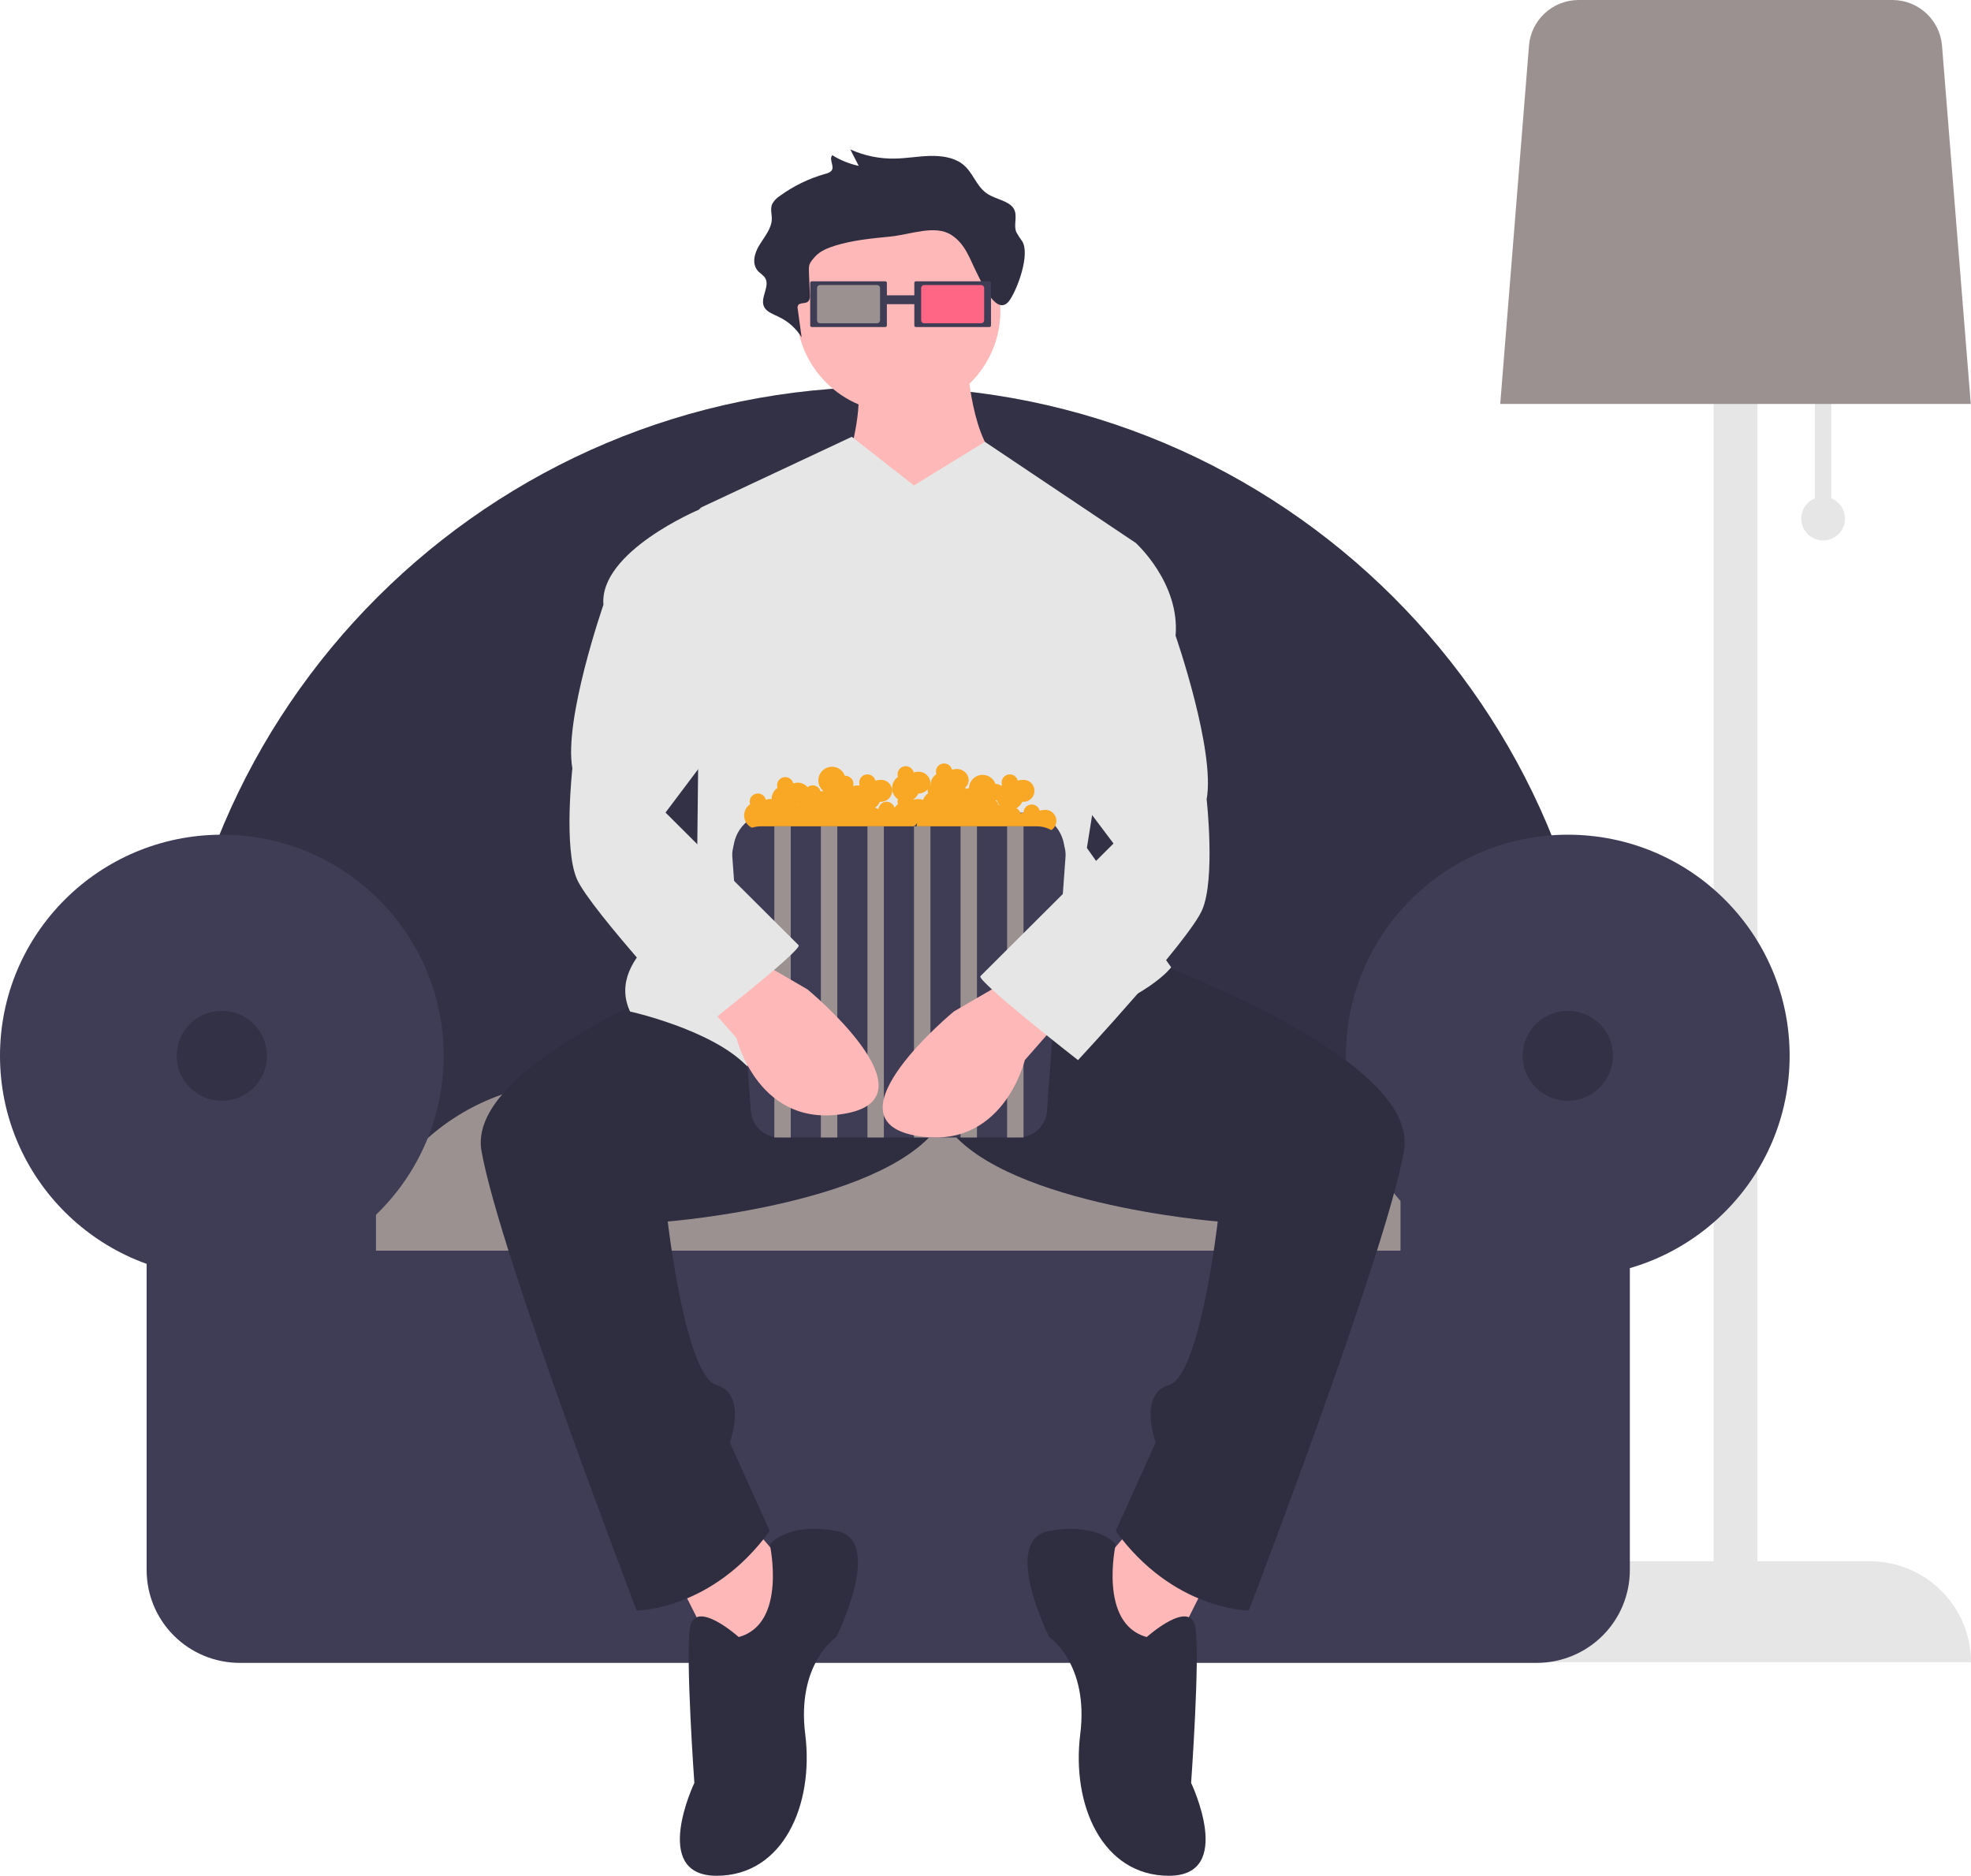 <svg width="371" height="353" viewBox="0 0 371 353" fill="none" xmlns="http://www.w3.org/2000/svg">
<path d="M344.712 93.784V73.964H341.62V93.784C340.733 94.142 339.998 94.796 339.542 95.634C339.085 96.472 338.936 97.442 339.118 98.378C339.301 99.314 339.805 100.158 340.543 100.764C341.282 101.371 342.209 101.703 343.166 101.703C344.123 101.703 345.05 101.371 345.789 100.764C346.527 100.158 347.031 99.314 347.214 98.378C347.396 97.442 347.247 96.472 346.791 95.634C346.334 94.796 345.599 94.142 344.712 93.784Z" fill="#E6E6E6"/>
<path d="M351.929 293.803H330.795V38.01H322.548V293.803H301.415C298.911 293.803 296.431 294.294 294.117 295.249C291.803 296.205 289.701 297.604 287.93 299.369C286.159 301.134 284.754 303.229 283.795 305.535C282.837 307.841 282.344 310.312 282.344 312.808V312.808H371V312.808C371 310.312 370.507 307.84 369.548 305.535C368.59 303.229 367.185 301.134 365.414 299.369C363.643 297.604 361.541 296.205 359.227 295.249C356.913 294.294 354.433 293.803 351.929 293.803V293.803Z" fill="#E6E6E6"/>
<path d="M282.387 76.019H370.957L365.541 8.557C365.343 6.231 364.279 4.063 362.557 2.479C360.836 0.895 358.582 0.011 356.239 0H297.104C294.762 0.011 292.508 0.895 290.787 2.479C289.065 4.063 288.001 6.231 287.803 8.557L282.387 76.019Z" fill="#9C9191"/>
<path d="M31.492 235.009H301.831V207.506C301.831 133.234 241.194 72.809 166.662 72.809C92.129 72.809 31.492 133.234 31.492 207.506V235.009Z" fill="#3F3D56"/>
<path opacity="0.2" d="M31.492 235.009H301.831V207.506C301.831 133.234 241.194 72.809 166.662 72.809C92.129 72.809 31.492 133.234 31.492 207.506V235.009Z" fill="black"/>
<path d="M66.529 244.53H274.579C274.381 233.622 269.897 223.227 262.091 215.579C254.284 207.93 243.779 203.639 232.831 203.627H108.277C97.329 203.639 86.824 207.93 79.017 215.579C71.211 223.227 66.727 233.622 66.529 244.53V244.53Z" fill="#9C9191"/>
<path d="M41.754 240.298C64.814 240.298 83.508 221.67 83.508 198.69C83.508 175.711 64.814 157.082 41.754 157.082C18.694 157.082 0 175.711 0 198.69C0 221.67 18.694 240.298 41.754 240.298Z" fill="#3F3D56"/>
<path d="M295.108 240.298C318.168 240.298 336.862 221.67 336.862 198.69C336.862 175.711 318.168 157.082 295.108 157.082C272.048 157.082 253.354 175.711 253.354 198.69C253.354 221.67 272.048 240.298 295.108 240.298Z" fill="#3F3D56"/>
<path d="M263.616 219.847V235.362H70.769V219.847H27.6V295.466C27.6 300.1 29.447 304.543 32.735 307.819C36.022 311.095 40.481 312.936 45.131 312.936H289.254C291.556 312.936 293.836 312.484 295.963 311.606C298.09 310.728 300.022 309.441 301.65 307.819C303.278 306.197 304.569 304.271 305.451 302.152C306.332 300.032 306.785 297.761 306.785 295.466V219.847H263.616Z" fill="#3F3D56"/>
<path opacity="0.2" d="M41.754 207.153C46.444 207.153 50.246 203.364 50.246 198.69C50.246 194.017 46.444 190.228 41.754 190.228C37.064 190.228 33.262 194.017 33.262 198.69C33.262 203.364 37.064 207.153 41.754 207.153Z" fill="black"/>
<path opacity="0.2" d="M295.108 207.153C299.798 207.153 303.6 203.364 303.6 198.69C303.6 194.017 299.798 190.228 295.108 190.228C290.418 190.228 286.616 194.017 286.616 198.69C286.616 203.364 290.418 207.153 295.108 207.153Z" fill="black"/>
<path d="M182.043 68.056C182.043 68.056 182.878 83.863 188.722 87.191C194.566 90.518 188.722 112.981 188.722 112.981L161.171 113.813L159.501 87.191C159.501 87.191 162.841 76.375 161.171 71.383C159.501 66.392 182.043 68.056 182.043 68.056Z" fill="#FFB8B8"/>
<path d="M212.933 287.691L202.915 299.339L218.778 314.314L227.126 297.675L212.933 287.691Z" fill="#FFB8B8"/>
<path d="M141.969 287.691L151.988 299.339L136.125 314.314L127.776 297.675L141.969 287.691Z" fill="#FFB8B8"/>
<path d="M207.507 177.458C207.507 177.458 267.617 197.425 264.278 216.559C260.938 235.694 235.057 303.083 235.057 303.083C235.057 303.083 220.865 303.083 210.011 288.108L217.525 271.468C217.525 271.468 214.186 262.317 220.03 260.653C225.874 258.989 229.213 229.871 229.213 229.871C229.213 229.871 186.635 226.543 177.451 210.736L160.754 170.802L207.507 177.458Z" fill="#2F2E41"/>
<path d="M147.396 177.458C147.396 177.458 87.285 197.425 90.624 216.559C93.964 235.694 119.845 303.083 119.845 303.083C119.845 303.083 134.038 303.083 144.891 288.108L137.377 271.468C137.377 271.468 140.717 262.317 134.873 260.653C129.029 258.989 125.689 229.871 125.689 229.871C125.689 229.871 168.268 226.543 177.451 210.736L194.149 170.802L147.396 177.458Z" fill="#2F2E41"/>
<path d="M215.855 308.074C215.855 308.074 224.204 300.587 225.039 306.411C225.874 312.234 224.204 335.529 224.204 335.529C224.204 335.529 232.553 353 220.03 353C207.507 353 201.663 339.689 203.332 326.377C205.002 313.066 197.488 308.074 197.488 308.074C197.488 308.074 188.305 289.771 197.488 288.108C206.672 286.444 210.011 290.603 210.011 290.603C210.011 290.603 206.672 305.579 215.855 308.074Z" fill="#2F2E41"/>
<path d="M139.047 308.074C139.047 308.074 130.698 300.587 129.864 306.411C129.029 312.234 130.698 335.529 130.698 335.529C130.698 335.529 122.35 353 134.873 353C147.396 353 153.24 339.689 151.57 326.377C149.9 313.066 157.414 308.074 157.414 308.074C157.414 308.074 166.598 289.771 157.414 288.108C148.231 286.444 144.891 290.603 144.891 290.603C144.891 290.603 148.231 305.579 139.047 308.074Z" fill="#2F2E41"/>
<path d="M169.103 77.623C179.708 77.623 188.305 69.056 188.305 58.488C188.305 47.92 179.708 39.353 169.103 39.353C158.498 39.353 149.9 47.92 149.9 58.488C149.9 69.056 158.498 77.623 169.103 77.623Z" fill="#FFB8B8"/>
<path d="M172.025 91.35L160.336 82.199L131.951 95.51L131.116 171.218C131.116 171.218 113.583 179.537 118.593 190.353C118.593 190.353 133.62 193.681 140.299 200.336C146.978 206.992 184.548 197.84 200.41 192.849C216.273 187.857 220.447 182.033 220.447 182.033L204.585 159.571L213.768 102.166L185.386 83.15L172.025 91.35Z" fill="#E6E6E6"/>
<path d="M192.447 45.465C192.029 44.899 191.647 44.307 191.303 43.694C190.707 42.249 191.648 40.546 190.769 39.197C189.872 37.819 187.594 37.529 186.045 36.593C183.658 35.151 183.224 32.323 180.988 30.734C179.376 29.59 177.078 29.281 174.925 29.346C172.772 29.412 170.648 29.799 168.493 29.842C165.586 29.907 162.701 29.319 160.052 28.122L161.641 31.22C159.875 30.836 158.188 30.155 156.653 29.205C155.95 30.073 157.236 31.392 156.438 32.207C156.112 32.47 155.725 32.648 155.312 32.727C152.247 33.595 149.361 34.998 146.788 36.871C146.192 37.249 145.7 37.767 145.354 38.38C144.939 39.295 145.307 40.305 145.275 41.278C145.218 43.045 143.864 44.586 142.904 46.178C141.943 47.77 141.424 49.834 142.849 51.186C143.196 51.46 143.528 51.752 143.845 52.061C145.272 53.739 142.745 56.196 143.963 57.977C144.492 58.751 145.576 59.142 146.518 59.599C148.323 60.439 149.841 61.788 150.886 63.478L150.154 58.122C150.116 57.989 150.109 57.85 150.134 57.714C150.159 57.579 150.216 57.451 150.3 57.341C150.655 56.981 151.398 57.125 151.887 56.886C152.426 56.624 152.466 56.022 152.445 55.517L152.28 51.628C152.206 49.88 152.186 49.647 153.478 48.236C154.381 47.25 155.801 46.655 157.228 46.217C160.488 45.217 163.995 44.871 167.461 44.533C171.486 44.141 176.018 42.194 179.144 44.261C181.703 45.952 182.554 48.733 183.787 51.199C184.895 53.415 187.739 59.941 190.107 56.408C191.594 54.19 193.868 47.934 192.447 45.465Z" fill="#2F2E41"/>
<path d="M172.399 52.937C172.32 52.938 172.244 52.969 172.188 53.025C172.132 53.08 172.101 53.156 172.101 53.235V61.246C172.101 61.325 172.132 61.4 172.188 61.456C172.244 61.512 172.32 61.543 172.399 61.543H186.238C186.318 61.543 186.393 61.512 186.449 61.456C186.505 61.4 186.537 61.325 186.537 61.246V53.235C186.537 53.156 186.505 53.08 186.449 53.025C186.393 52.969 186.318 52.938 186.238 52.937L172.399 52.937Z" fill="#3F3D56"/>
<path d="M173.946 53.644C173.798 53.644 173.657 53.703 173.553 53.806C173.448 53.91 173.39 54.051 173.39 54.198V60.283C173.39 60.429 173.448 60.57 173.553 60.674C173.657 60.778 173.798 60.837 173.946 60.837H184.692C184.839 60.837 184.981 60.778 185.085 60.674C185.189 60.57 185.248 60.429 185.248 60.283V54.198C185.248 54.051 185.189 53.91 185.085 53.806C184.981 53.703 184.839 53.644 184.692 53.644H173.946Z" fill="#FF6584"/>
<path d="M172.555 55.576H165.346V57.24H172.555V55.576Z" fill="#3F3D56"/>
<path d="M152.801 52.937C152.722 52.938 152.646 52.969 152.591 53.025C152.535 53.08 152.503 53.156 152.503 53.235V61.246C152.503 61.325 152.535 61.4 152.591 61.456C152.646 61.512 152.722 61.543 152.801 61.543H166.641C166.72 61.543 166.796 61.512 166.852 61.456C166.908 61.4 166.939 61.325 166.939 61.246V53.235C166.939 53.156 166.908 53.08 166.852 53.025C166.796 52.969 166.72 52.938 166.641 52.937L152.801 52.937Z" fill="#3F3D56"/>
<path d="M154.348 53.644C154.201 53.644 154.059 53.702 153.955 53.806C153.851 53.91 153.792 54.051 153.792 54.198V60.283C153.792 60.43 153.851 60.57 153.955 60.674C154.059 60.778 154.201 60.837 154.348 60.837H165.094C165.242 60.837 165.383 60.778 165.487 60.674C165.592 60.57 165.65 60.43 165.65 60.283V54.198C165.65 54.051 165.592 53.91 165.487 53.806C165.383 53.702 165.242 53.644 165.094 53.644H154.348Z" fill="#9C9191"/>
<path d="M145.236 152.937H193.172C195.086 152.937 196.922 153.694 198.275 155.043C199.628 156.391 200.388 158.221 200.388 160.128V160.128H138.02C138.02 158.221 138.78 156.391 140.133 155.043C141.487 153.694 143.322 152.937 145.236 152.937V152.937Z" fill="#3F3D56"/>
<path d="M196.523 152.423C196.242 152.424 195.964 152.472 195.698 152.563C195.607 152.198 195.386 151.879 195.075 151.666C194.764 151.453 194.386 151.361 194.011 151.407C193.637 151.453 193.293 151.634 193.043 151.916C192.794 152.198 192.656 152.561 192.657 152.937C192.657 152.944 192.659 152.952 192.659 152.959C192.466 152.977 192.275 153.017 192.09 153.077C192.038 152.869 191.943 152.675 191.811 152.506C191.68 152.337 191.514 152.197 191.326 152.095C191.821 151.822 192.213 151.395 192.441 150.878C192.731 150.907 193.024 150.875 193.3 150.783C193.576 150.691 193.83 150.543 194.045 150.347C194.26 150.151 194.431 149.912 194.547 149.646C194.663 149.38 194.721 149.092 194.718 148.802C194.715 148.512 194.651 148.226 194.53 147.962C194.408 147.698 194.232 147.463 194.014 147.272C193.795 147.08 193.538 146.937 193.26 146.851C192.981 146.765 192.688 146.738 192.399 146.773C192.119 146.774 191.84 146.822 191.575 146.913C191.527 146.711 191.439 146.521 191.316 146.354C191.192 146.186 191.036 146.046 190.857 145.941C190.677 145.835 190.478 145.767 190.272 145.741C190.065 145.714 189.856 145.73 189.655 145.786C189.455 145.843 189.268 145.939 189.106 146.069C188.944 146.2 188.81 146.361 188.713 146.545C188.615 146.728 188.556 146.929 188.539 147.136C188.521 147.343 188.546 147.551 188.612 147.748C188.55 147.79 188.492 147.838 188.435 147.886C188.143 147.636 187.765 147.51 187.381 147.536C187.183 146.969 186.79 146.49 186.273 146.182C185.755 145.873 185.146 145.757 184.55 145.852C183.955 145.947 183.413 146.247 183.018 146.701C182.623 147.155 182.4 147.732 182.39 148.333C182.183 148.349 181.979 148.39 181.781 148.454C181.759 148.367 181.729 148.282 181.692 148.2C181.896 148.021 182.059 147.802 182.172 147.556C182.285 147.31 182.345 147.043 182.348 146.773C182.312 146.195 182.048 145.654 181.613 145.269C181.179 144.884 180.609 144.686 180.028 144.718C179.748 144.72 179.469 144.767 179.204 144.858C179.157 144.656 179.068 144.466 178.945 144.299C178.821 144.132 178.665 143.991 178.486 143.886C178.307 143.781 178.108 143.713 177.901 143.686C177.695 143.66 177.485 143.675 177.285 143.732C177.084 143.788 176.897 143.884 176.735 144.015C176.573 144.145 176.44 144.307 176.342 144.49C176.245 144.673 176.185 144.874 176.168 145.081C176.151 145.288 176.175 145.496 176.241 145.693C175.916 145.918 175.648 146.214 175.457 146.558C175.266 146.903 175.157 147.287 175.139 147.68C175.117 147.7 175.092 147.715 175.072 147.736C175.11 147.589 175.131 147.438 175.132 147.287C175.096 146.708 174.831 146.168 174.397 145.783C173.962 145.398 173.393 145.2 172.812 145.232C172.532 145.233 172.253 145.281 171.988 145.372C171.94 145.17 171.852 144.98 171.729 144.813C171.605 144.646 171.449 144.505 171.27 144.4C171.09 144.294 170.891 144.227 170.685 144.2C170.478 144.173 170.269 144.189 170.068 144.245C169.868 144.302 169.681 144.398 169.519 144.528C169.357 144.659 169.223 144.82 169.126 145.004C169.028 145.187 168.969 145.388 168.952 145.595C168.934 145.802 168.959 146.01 169.025 146.207C168.682 146.442 168.403 146.757 168.21 147.124C168.016 147.491 167.916 147.899 167.916 148.314C167.916 148.728 168.016 149.137 168.21 149.504C168.403 149.871 168.682 150.186 169.025 150.421C168.92 150.72 168.92 151.045 169.025 151.343C168.766 151.523 168.543 151.747 168.365 152.007C168.27 151.662 168.056 151.361 167.761 151.156C167.467 150.952 167.109 150.857 166.751 150.888C166.394 150.919 166.058 151.073 165.803 151.325C165.548 151.577 165.389 151.91 165.354 152.266C165.148 152.145 164.924 152.055 164.692 151.999C165.109 151.724 165.438 151.335 165.638 150.878C165.928 150.907 166.221 150.875 166.497 150.783C166.773 150.691 167.027 150.543 167.242 150.347C167.457 150.151 167.628 149.912 167.744 149.646C167.86 149.38 167.918 149.092 167.915 148.802C167.912 148.512 167.848 148.226 167.727 147.962C167.605 147.698 167.429 147.463 167.21 147.272C166.992 147.08 166.735 146.937 166.457 146.851C166.178 146.765 165.885 146.738 165.596 146.773C165.315 146.774 165.037 146.822 164.772 146.913C164.724 146.711 164.636 146.521 164.512 146.354C164.389 146.186 164.233 146.046 164.054 145.941C163.874 145.835 163.675 145.767 163.469 145.741C163.262 145.714 163.052 145.73 162.852 145.786C162.652 145.843 162.465 145.939 162.303 146.069C162.141 146.2 162.007 146.361 161.91 146.545C161.812 146.728 161.753 146.929 161.735 147.136C161.718 147.343 161.743 147.551 161.808 147.748C161.775 147.77 161.746 147.797 161.714 147.822C161.633 147.814 161.555 147.8 161.472 147.8C161.192 147.802 160.913 147.849 160.648 147.94C160.638 147.901 160.622 147.865 160.61 147.828C160.66 147.599 160.656 147.362 160.598 147.135C160.541 146.908 160.431 146.698 160.278 146.52C160.125 146.343 159.933 146.203 159.717 146.112C159.5 146.021 159.266 145.981 159.031 145.996C158.897 145.623 158.678 145.287 158.392 145.012C158.106 144.738 157.759 144.534 157.381 144.415C157.002 144.296 156.6 144.267 156.208 144.328C155.816 144.39 155.443 144.541 155.119 144.769C154.795 144.998 154.529 145.299 154.341 145.647C154.152 145.996 154.048 146.383 154.035 146.779C154.022 147.174 154.101 147.567 154.266 147.927C154.43 148.287 154.677 148.605 154.985 148.854C154.807 148.874 154.633 148.912 154.463 148.967C154.402 148.717 154.278 148.486 154.104 148.296C153.929 148.106 153.709 147.963 153.464 147.881C153.219 147.798 152.957 147.779 152.703 147.824C152.448 147.87 152.209 147.979 152.008 148.141C151.779 147.869 151.491 147.652 151.167 147.504C150.843 147.356 150.489 147.282 150.133 147.287C149.852 147.288 149.574 147.335 149.308 147.427C149.261 147.225 149.173 147.034 149.049 146.867C148.926 146.7 148.77 146.56 148.59 146.454C148.411 146.349 148.212 146.281 148.005 146.254C147.799 146.228 147.589 146.243 147.389 146.3C147.188 146.356 147.002 146.453 146.84 146.583C146.678 146.713 146.544 146.875 146.446 147.058C146.349 147.242 146.29 147.443 146.272 147.649C146.255 147.856 146.28 148.064 146.345 148.261C146.003 148.497 145.723 148.812 145.53 149.179C145.337 149.546 145.236 149.954 145.236 150.369C145.236 150.376 145.238 150.384 145.238 150.392C144.873 150.337 144.499 150.377 144.154 150.508C144.106 150.306 144.018 150.116 143.895 149.949C143.771 149.782 143.615 149.641 143.436 149.536C143.256 149.431 143.057 149.363 142.851 149.336C142.644 149.31 142.435 149.325 142.234 149.382C142.034 149.438 141.847 149.534 141.685 149.665C141.523 149.795 141.389 149.957 141.292 150.14C141.194 150.323 141.135 150.525 141.118 150.731C141.1 150.938 141.125 151.146 141.191 151.343C140.694 151.678 140.33 152.177 140.164 152.751C139.997 153.326 140.038 153.941 140.279 154.489C140.52 155.036 140.947 155.483 141.484 155.75C142.021 156.017 142.635 156.088 143.219 155.95C143.312 156.486 143.574 156.979 143.967 157.356C144.36 157.734 144.863 157.977 145.404 158.05C145.945 158.123 146.495 158.023 146.975 157.763C147.454 157.504 147.838 157.099 148.072 156.607C149.928 156.848 151.812 156.763 153.64 156.357C153.81 156.844 154.124 157.268 154.54 157.574C154.956 157.879 155.455 158.053 155.972 158.072C156.489 158.09 156.999 157.953 157.436 157.677C157.873 157.402 158.217 157.002 158.422 156.528C158.798 156.521 159.167 156.43 159.503 156.262C159.738 156.676 160.085 157.017 160.504 157.245C160.923 157.474 161.397 157.581 161.874 157.556C162.351 157.53 162.812 157.372 163.203 157.1C163.595 156.828 163.903 156.452 164.092 156.015C164.665 155.906 165.258 156.002 165.769 156.284C166.279 156.566 166.674 157.017 166.885 157.559C167.229 157.089 167.673 156.7 168.184 156.418C168.695 156.136 169.262 155.968 169.845 155.927C170.363 156.071 170.914 156.045 171.416 155.854C171.919 155.663 172.346 155.316 172.636 154.865C172.474 155.49 172.555 156.153 172.862 156.722C173.169 157.291 173.68 157.724 174.293 157.934C174.906 158.144 175.576 158.116 176.169 157.855C176.762 157.595 177.235 157.121 177.493 156.528C177.869 156.521 178.239 156.43 178.574 156.262C178.81 156.676 179.156 157.017 179.575 157.245C179.994 157.474 180.469 157.581 180.946 157.556C181.423 157.53 181.883 157.372 182.275 157.1C182.666 156.828 182.974 156.452 183.163 156.015C183.539 156.007 183.908 155.916 184.244 155.748C184.426 156.07 184.675 156.349 184.975 156.565C185.276 156.781 185.619 156.929 185.983 156.999C186.347 157.07 186.721 157.06 187.081 156.971C187.44 156.883 187.776 156.717 188.065 156.486C188.155 156.978 188.386 157.432 188.732 157.794C189.078 158.155 189.522 158.408 190.01 158.521C190.498 158.633 191.009 158.601 191.479 158.428C191.949 158.255 192.358 157.949 192.656 157.547C192.965 157.783 193.324 157.946 193.706 158.023C194.088 158.1 194.483 158.088 194.86 157.99C195.237 157.892 195.587 157.709 195.882 157.456C196.178 157.203 196.411 156.885 196.565 156.528C196.855 156.557 197.147 156.525 197.423 156.433C197.7 156.342 197.954 156.193 198.169 155.997C198.383 155.801 198.554 155.562 198.67 155.296C198.786 155.03 198.845 154.742 198.842 154.452C198.839 154.162 198.775 153.876 198.653 153.612C198.532 153.348 198.356 153.113 198.137 152.922C197.918 152.73 197.661 152.587 197.383 152.501C197.105 152.415 196.812 152.388 196.523 152.423L196.523 152.423ZM150.453 151.363C150.451 151.375 150.449 151.388 150.446 151.401C150.427 151.4 150.409 151.396 150.39 151.396C150.313 151.398 150.237 151.405 150.161 151.419C150.165 151.41 150.171 151.401 150.175 151.392C150.268 151.387 150.361 151.378 150.453 151.363V151.363ZM171.988 150.508C171.98 150.478 171.968 150.451 171.958 150.422C172.352 150.15 172.662 149.775 172.854 149.337C173.193 149.336 173.528 149.263 173.837 149.123C174.146 148.984 174.422 148.781 174.647 148.529C174.627 148.627 174.617 148.727 174.616 148.828C174.618 148.984 174.645 149.14 174.695 149.289C174.252 149.596 173.917 150.034 173.736 150.54C173.176 150.323 172.556 150.312 171.988 150.508V150.508ZM187.426 150.7C187.425 150.668 187.429 150.636 187.426 150.605C187.492 150.604 187.558 150.6 187.623 150.591C187.723 150.924 187.89 151.232 188.114 151.498C188.065 151.511 188.014 151.52 187.967 151.536C187.883 151.205 187.693 150.912 187.426 150.7V150.7Z" fill="#F9A825"/>
<path d="M143.212 155.505C142.481 155.505 141.757 155.653 141.086 155.941C140.414 156.229 139.808 156.65 139.305 157.179C138.802 157.708 138.413 158.333 138.161 159.017C137.908 159.701 137.798 160.428 137.838 161.156L141.328 208.984C141.402 210.355 142 211.645 143 212.59C144 213.534 145.325 214.06 146.702 214.06H191.706C193.084 214.06 194.409 213.534 195.409 212.59C196.408 211.645 197.007 210.355 197.08 208.984L200.571 161.156C200.61 160.428 200.5 159.701 200.248 159.017C199.995 158.333 199.606 157.708 199.103 157.179C198.6 156.65 197.994 156.229 197.323 155.941C196.651 155.653 195.927 155.505 195.196 155.505H143.212Z" fill="#3F3D56"/>
<path d="M148.844 155.505H145.751V214.06H148.844V155.505Z" fill="#9C9191"/>
<path d="M157.607 155.505H154.514V214.06H157.607V155.505Z" fill="#9C9191"/>
<path d="M166.369 155.505H163.277V214.06H166.369V155.505Z" fill="#9C9191"/>
<path d="M175.132 155.505H172.039V214.06H175.132V155.505Z" fill="#9C9191"/>
<path d="M183.894 155.505H180.802V214.06H183.894V155.505Z" fill="#9C9191"/>
<path d="M192.657 155.505H189.564V214.06H192.657V155.505Z" fill="#9C9191"/>
<path d="M189.557 184.529L179.538 190.353C179.538 190.353 155.327 210.32 172.025 213.648C188.722 216.975 192.896 199.504 192.896 199.504L198.74 192.849L189.557 184.529Z" fill="#FFB8B8"/>
<path d="M141.969 180.369L151.988 186.193C151.988 186.193 176.199 206.16 159.501 209.488C142.804 212.816 138.63 195.345 138.63 195.345L132.786 188.689L141.969 180.369Z" fill="#FFB8B8"/>
<path d="M202.915 101.334L213.768 102.166C213.768 102.166 222.117 109.653 221.282 119.637C221.282 119.637 228.796 141.268 227.126 150.419C227.126 150.419 228.796 165.394 226.291 171.218C223.787 177.042 202.915 199.505 202.915 199.505C202.915 199.505 183.713 184.529 184.548 183.697L209.594 158.739L197.071 142.1L202.915 101.334Z" fill="#E6E6E6"/>
<path d="M131.951 95.51L131.533 95.926C131.533 95.926 112.749 103.83 113.584 113.813C113.584 113.813 106.07 135.444 107.739 144.595C107.739 144.595 106.07 159.571 108.574 165.394C111.079 171.218 131.951 193.681 131.951 193.681C131.951 193.681 151.153 178.706 150.318 177.874L125.272 152.915L137.795 136.276L131.951 95.51Z" fill="#E6E6E6"/>
</svg>
